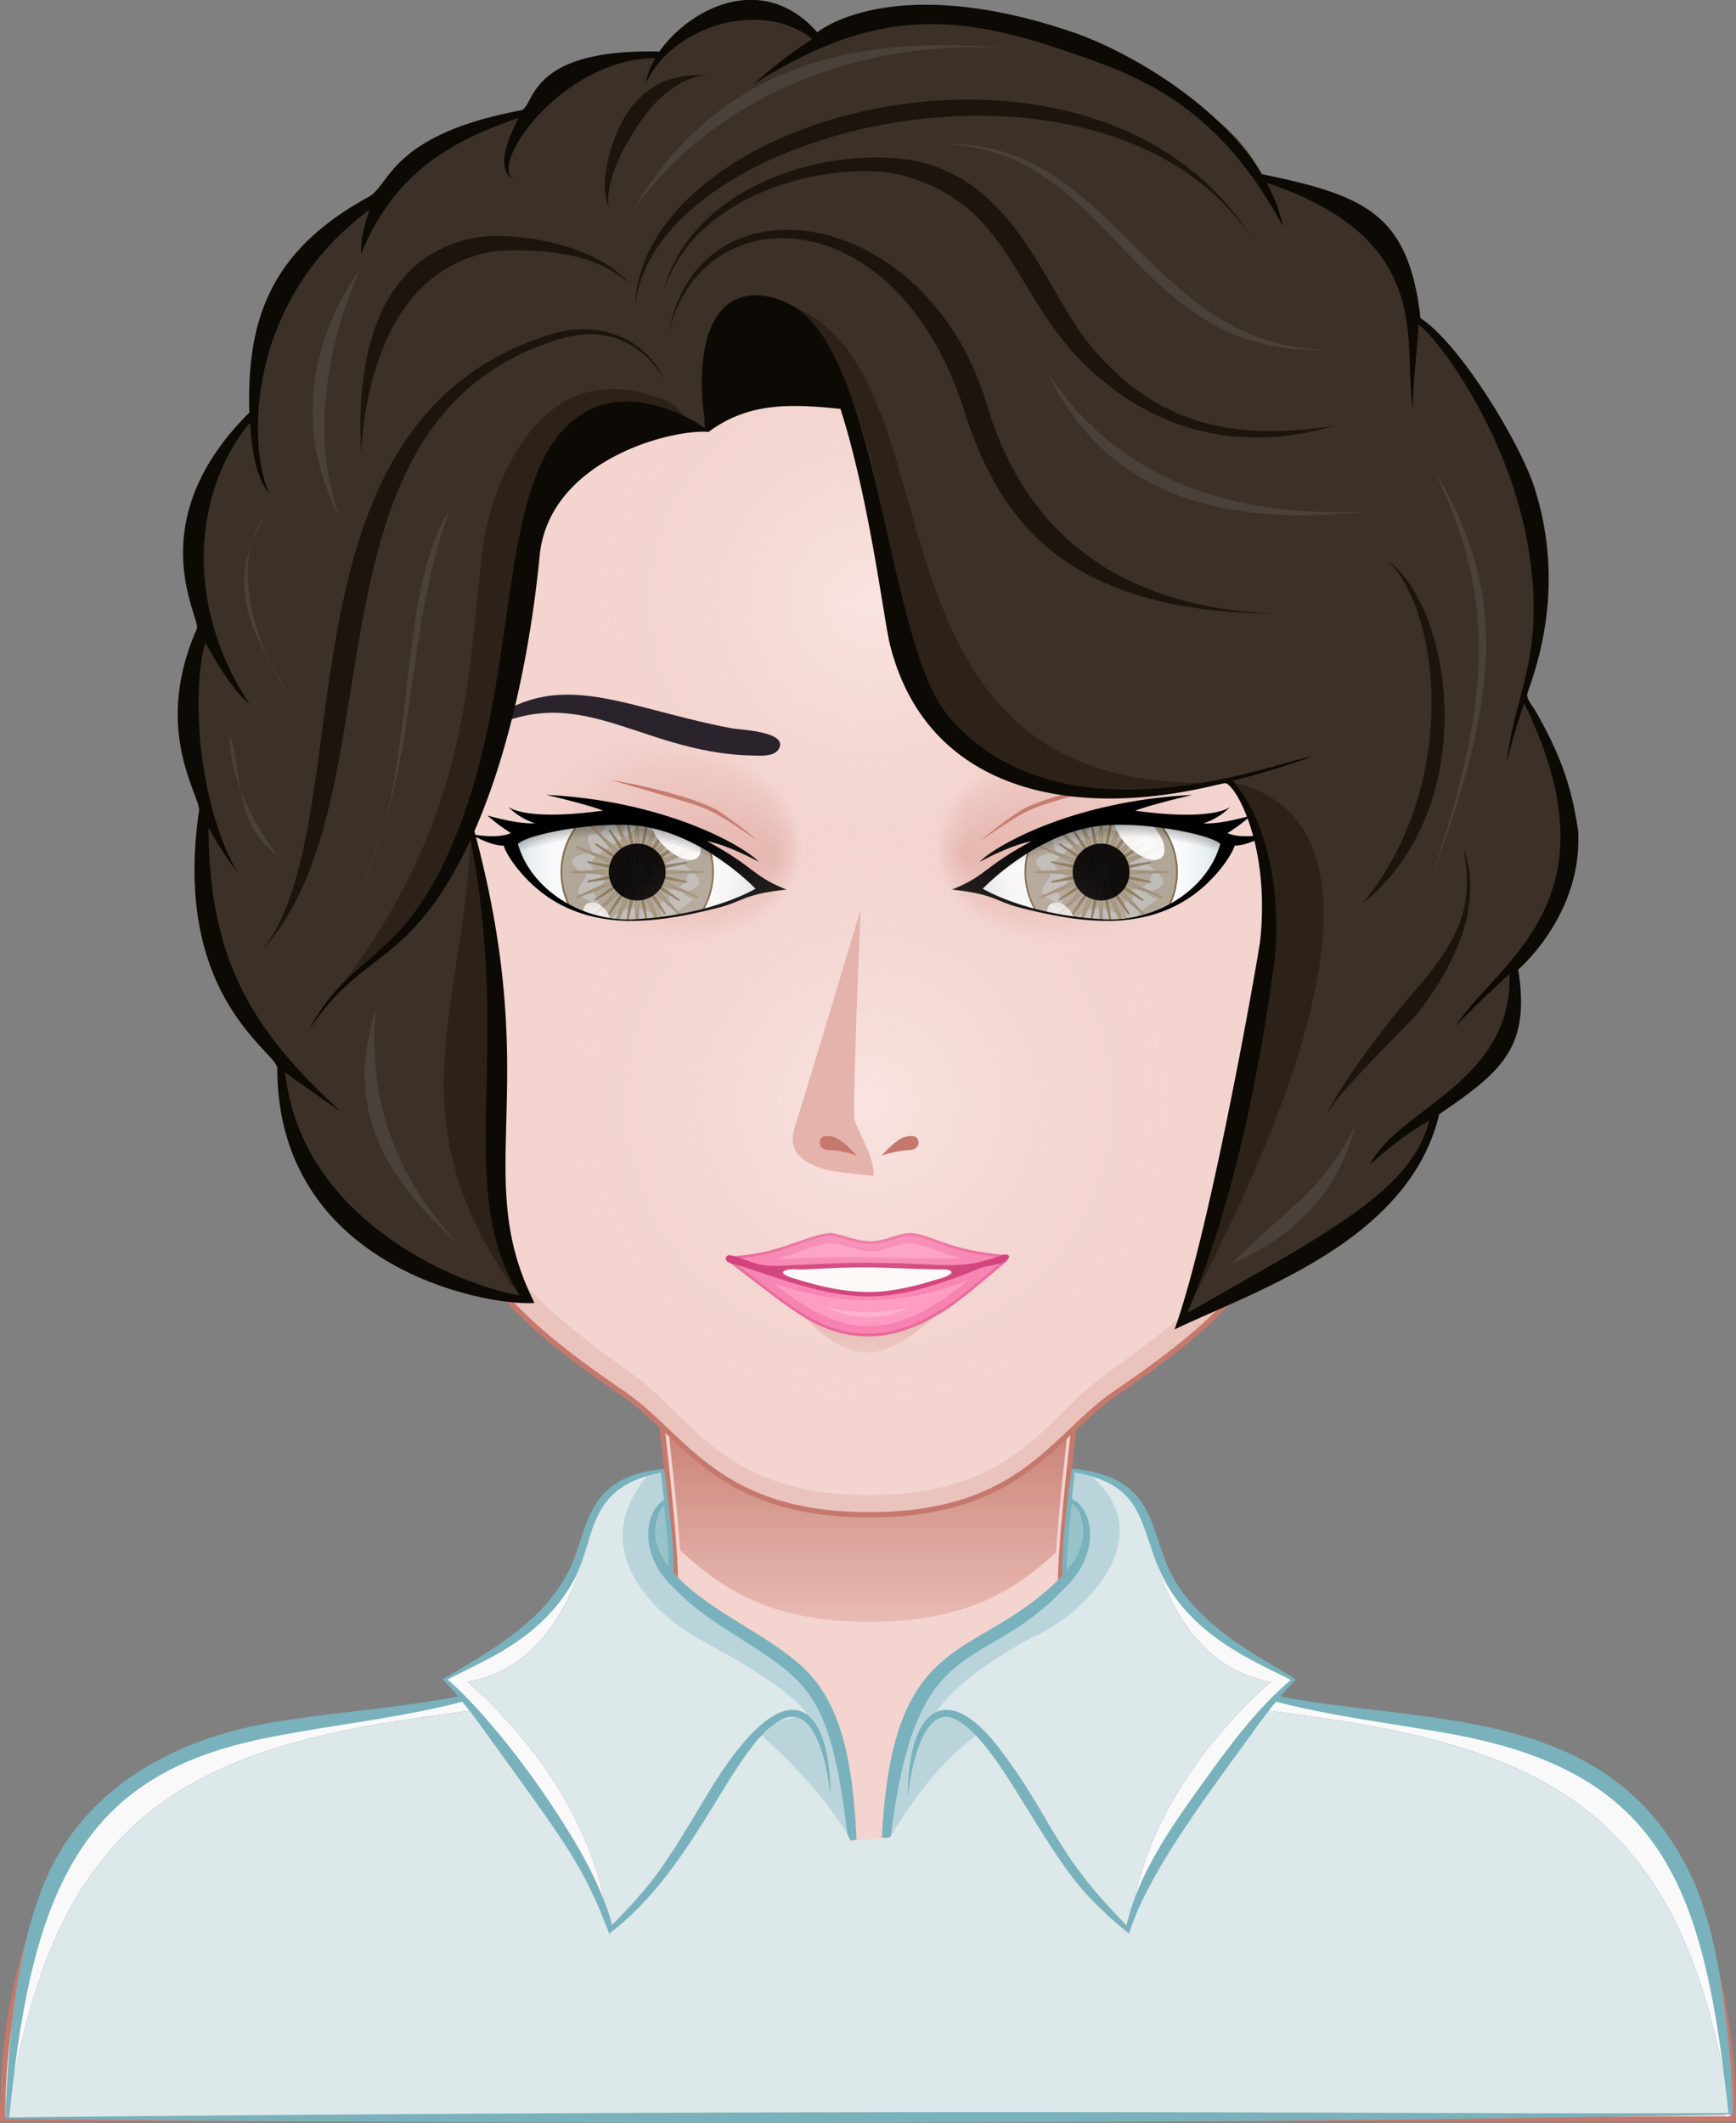 <svg id="Layer_1" data-name="Layer 1" xmlns="http://www.w3.org/2000/svg" xmlns:xlink="http://www.w3.org/1999/xlink" viewBox="0 0 496.2 606.74"><rect x="0" y="0" width="496.2" height="606.74" fill="#808080" stroke="none"/><defs><style>.cls-1{fill:#3b3128;}.cls-2{fill:#f3d4cf;}.cls-3{fill:#fff4f3;}.cls-4{fill:#e4b3ab;}.cls-5{fill:none;stroke:#c5796d;stroke-width:1.5px;}.cls-6{fill:url(#linear-gradient);}.cls-7{fill:#dde8ea;}.cls-8{fill:#545b8e;}.cls-9{fill:#f9f9f9;}.cls-10{fill:#b9d5db;}.cls-11{fill:#97c3cb;}.cls-12{fill:#79b2bc;}.cls-13{fill:#ebc3bd;}.cls-14{fill:url(#linear-gradient-2);}.cls-15,.cls-26,.cls-27{fill:#fff;}.cls-16{fill:#f771a9;stroke:#e85391;stroke-width:0.75px;}.cls-17{fill:#c92066;}.cls-18{fill:#ff8ebd;}.cls-19{fill:#ffa8cc;}.cls-20{fill:url(#radial-gradient);}.cls-21,.cls-23,.cls-24{fill:#b1a799;stroke-width:0.5px;}.cls-21{stroke:#836b4a;}.cls-22{fill:#c0bdb9;}.cls-23{stroke:#a2927c;}.cls-24{stroke:#927e61;}.cls-25,.cls-27{opacity:0.9;}.cls-25,.cls-26,.cls-27{isolation:isolate;}.cls-26{opacity:0.7;}.cls-28{fill:url(#radial-gradient-2);}.cls-29{fill:url(#radial-gradient-3);}.cls-30{fill:#c5796d;}.cls-31{fill:url(#radial-gradient-4);}.cls-32{fill:url(#radial-gradient-5);}.cls-33{fill:url(#radial-gradient-6);}.cls-34{fill:url(#radial-gradient-7);}.cls-35{fill:url(#radial-gradient-8);}.cls-36{fill:#2a232b;}.cls-37{fill:#2c2219;}.cls-38{fill:#1c150e;}.cls-39{fill:#4a423a;}.cls-40{fill:#0d0905;}.cls-41{fill:#26120b;}</style><linearGradient id="linear-gradient" x1="67.18" y1="639.86" x2="67.18" y2="674.78" gradientTransform="matrix(2.55, 0, 0, -2.55, 136.19, 2110.93)" gradientUnits="userSpaceOnUse"><stop offset="0" stop-color="#e4b3ab" stop-opacity="0.8"/><stop offset="0.7" stop-color="#c5796d"/></linearGradient><linearGradient id="linear-gradient-2" x1="67.38" y1="670.13" x2="67.38" y2="674.13" gradientTransform="matrix(2.55, 0, 0, -2.55, 136.19, 2110.93)" gradientUnits="userSpaceOnUse"><stop offset="0.1" stop-color="#ebc3bd"/><stop offset="1" stop-color="#e4b3ab"/></linearGradient><radialGradient id="radial-gradient" cx="46.13" cy="722.36" r="15.18" gradientTransform="matrix(-2.33, 0.12, -0.13, -2.55, 443.9, 2097.94)" gradientUnits="userSpaceOnUse"><stop offset="0" stop-color="#fff"/><stop offset="0.54" stop-color="#fdfefe"/><stop offset="0.74" stop-color="#f6f8f9"/><stop offset="0.88" stop-color="#eaeff2"/><stop offset="0.99" stop-color="#d9e3e8"/><stop offset="1" stop-color="#d8e2e7"/></radialGradient><radialGradient id="radial-gradient-2" cx="107.95" cy="1019.99" fx="121.602" r="16.92" gradientTransform="matrix(2.52, 0.36, -0.28, 1.94, 259.91, -1762.26)" gradientUnits="userSpaceOnUse"><stop offset="0" stop-color="#e4b3ab"/><stop offset="0.7" stop-color="#e4b3ab" stop-opacity="0.3"/><stop offset="1" stop-color="#f3d4cf" stop-opacity="0"/></radialGradient><radialGradient id="radial-gradient-3" cx="36.7" cy="707.27" r="29.51" gradientTransform="matrix(2.64, 0, 0, -2.64, 136.29, 2196.34)" gradientUnits="userSpaceOnUse"><stop offset="0.95" stop-opacity="0"/><stop offset="1" stop-opacity="0.3"/></radialGradient><radialGradient id="radial-gradient-4" cx="103.5" cy="725.11" r="15.18" gradientTransform="matrix(2.33, 0.12, 0.13, -2.55, 37.57, 2097.94)" xlink:href="#radial-gradient"/><radialGradient id="radial-gradient-5" cx="55.85" cy="1029.65" fx="69.507" r="16.92" gradientTransform="matrix(-2.52, 0.36, 0.28, 1.94, 221.56, -1762.26)" xlink:href="#radial-gradient-2"/><radialGradient id="radial-gradient-6" cx="-14.21" cy="707.27" r="29.51" gradientTransform="translate(345.18 2196.34) rotate(180) scale(2.64)" xlink:href="#radial-gradient-3"/><radialGradient id="radial-gradient-7" cx="67.31" cy="698.06" r="40.03" gradientTransform="matrix(2.55, 0, 0, -2.55, 136.19, 2110.93)" gradientUnits="userSpaceOnUse"><stop offset="0" stop-color="#fff4f3" stop-opacity="0.5"/><stop offset="0.9" stop-color="#f3d4cf" stop-opacity="0"/></radialGradient><radialGradient id="radial-gradient-8" cx="67.31" cy="754.13" r="36" xlink:href="#radial-gradient-7"/></defs><title>avatar 5</title><g id="svga-group-subwrapper"><g id="svga-group-hair-back"><path id="SvgjsPath4560" class="cls-1" d="M309.11,298.82h-2.55v-2.55h2.55v2.55Z" transform="translate(-59.4 -15.77)"/></g><g id="svga-group-humanbody-single"><path id="SvgjsPath2761" class="cls-2" d="M539.52,552.21c-15.32-25.9-34.36-30.53-50.05-35.54-16.12-5.14-49.33-8.1-67.44-11.73-17.49-3.5-59-14.76-59.51-34.39C362,450,373.45,368.31,373.45,368.31H241.54S253,450,252.49,470.54c-0.47,19.63-42,30.89-59.52,34.39-18.12,3.63-51.32,6.59-67.44,11.73-15.7,5-34.74,9.63-50.06,35.54-9.29,15.71-15.32,41.14-15.32,69.19h494.7C554.85,593.34,548.83,567.91,539.52,552.21Z" transform="translate(-59.4 -15.77)"/><path id="SvgjsPath2762" class="cls-3" d="M362.51,470.55c6.36,27.87,46.32,34.93,67,39.08,55.87,11.17,86.12,13.09,107.86,49.82,7.4,12.54,13.92,40.45,15.2,61.59,4.68,0.74,1.35-44.45-13.1-68.83-24.84-42-74.18-38.59-117.5-47.26-17.49-3.5-59-14.76-59.51-34.39h0Zm-109.35,0c-0.47,19.63-42,30.89-59.51,34.39-43.32,8.67-92.65,5.26-117.5,47.26C61.69,576.59,58.37,621.78,63,621c1.28-21.14,7.8-49.05,15.2-61.59,21.74-36.73,52-38.66,107.86-49.82,20.73-4.15,60.68-11.21,67-39.08h0Z" transform="translate(-59.4 -15.77)"/><path id="SvgjsPath2763" class="cls-4" d="M183.41,525.81s73,0.76,85.36,4.81c5.9,1.93,21.35,14.36,21.35,14.36s-16.72-8.08-22.08-9.58C255.58,531.92,183.41,525.81,183.41,525.81Zm123.9,26.74c5.24-.1,20.11-9.69,20.11-9.69s-14.21,5.25-18.72,5.51c-3.8.22-16.23-3.16-16.23-3.16S303,552.63,307.31,552.54Zm43.89-18.47c17.21-4.64,76-8.24,76-8.24s-60.67-1.32-77.8,4.4c-5.74,1.92-19.28,13.16-19.28,13.16S345.54,535.6,351.2,534.08Z" transform="translate(-59.4 -15.77)"/><path id="SvgjsPath2764" class="cls-5" d="M539.52,552.21c-24.84-42-74.26-38.61-117.5-47.26-17.49-3.5-59-14.76-59.51-34.39C362,450,373.45,368.32,373.45,368.32H241.54S253,450,252.49,470.55c-0.47,19.63-42,30.89-59.52,34.39-18.12,3.63-51.32,6.59-67.44,11.73-15.7,5-34.74,9.63-50.06,35.54-9.29,15.71-15.32,41.14-15.32,69.19h494.7C554.85,593.34,548.83,567.91,539.52,552.21Z" transform="translate(-59.4 -15.77)"/></g><g id="svga-group-chinshadow-single"><path id="SvgjsPath4765" class="cls-6" d="M307.84,479.29c28.58,0,42.3-9.72,53.39-19.83,1.48-22.69,6.81-63.54,9.3-82-37.7-4.47-88.51-4.44-126,.08,2.48,18.32,7.71,58.48,9.25,81.25C265,469.14,278.64,479.29,307.84,479.29Z" transform="translate(-59.4 -15.77)"/></g><g id="svga-group-clothes-single"><path id="SvgjsPath4247" class="cls-7" d="M537.81,551.65C513.17,506,469.46,514,424,501.78c-3.44,4.17-34.9,44.54-42,66.13a103.42,103.42,0,0,1-12.25-11.42c-16.9-19-42-80.58-50.36-32.51,1.83-21.58,11.77-26.33,25.56-8.25,14.83,19.46,15.38,29.52,36.55,50.68,3.74-14.87,10.9-25.59,20.31-38.76,9.11-12.76,16.41-22.81,26.94-31.85-5.77-3.13-11.85-5.65-17.34-9.17-34.46-22.34-13.86-45-45.1-50.4-0.24,2.7-.55,5.72-0.81,8,6.68,3.29,8,16.12-2.31,25.51-16.35,17.19-37.91,18-44.76,44.44h0C316.26,522,314.51,534,313.69,541l-11.58,1c-4.71-41.37-10.87-45.42-31-58.2-13.34-8.47-31.85-21.25-24.73-35.71a7.93,7.93,0,0,1,3-3.47c-0.35-3.3-.56-5.22-0.83-8.29-31.15,5.9-10.29,29.59-45,50.68-5.25,3.18-10.39,5.35-16.68,8.71,12.44,10.84,41.59,47.19,47.33,70.68,21.36-21.61,21.53-31.06,36.45-50.61,12.85-16.82,23.35-15.1,25.55,7.67-1.21-6.84-4.09-17.31-10.31-17.31-5.13,0-10.48,7.25-13.12,10.75-14.81,19.55-17.19,33.54-39.15,51a97.16,97.16,0,0,0-5.43-12.86c-8.7-16.84-33.89-50-36.57-53.26-10.41,2.81-24.65,5.06-34.19,6.58-62.33,9.94-86.49,22.47-95.67,112.74,228.58-2.22,321.72-1.25,492-1.25C551.6,599.78,547.41,569.48,537.81,551.65Z" transform="translate(-59.4 -15.77)"/><path id="SvgjsPath4250" class="cls-8" d="M419.91,504.42c-6.28,6.82-11.75,14.37-18.09,23.24-8.14,11.39-14.58,21-18.6,32.95,4.62-24.74,20.19-47.12,39.36-64.16-20.16-3.67-29.78-21.83-34.55-40.27,3,8.93,6.84,19.73,23.39,30.45,5.49,3.52,11.58,6,17.34,9.17C428.38,496.13,419.91,504.42,419.91,504.42Zm107.22,43c14.49,18.11,21.25,41.36,25.78,65.19-2.34-19.61-6.59-45.19-15.1-61C513.17,506,469.46,514,424,501.78c-0.4.49-1.2,1.49-2.29,2.88C459.1,509.61,502.57,515.52,527.13,547.45ZM186.9,495.8c5.77-3.13,11.85-5.65,17.34-9.17,16.55-10.73,20.4-21.52,23.39-30.45-4.77,18.44-14.39,36.61-34.55,40.27,19.17,17,34.73,39.42,39.36,64.16-4-12-10.46-21.56-18.6-32.95-6.33-8.87-11.81-16.42-18.09-23.24C195.75,504.42,187.29,496.13,186.9,495.8Zm7,8.86c-1.09-1.39-1.88-2.39-2.29-2.88C146.2,514,102.49,506,77.85,551.65c-8.51,15.8-12.76,41.38-15.1,61,4.53-23.83,11.29-47.08,25.78-65.19C113.09,515.52,156.57,509.61,193.91,504.67Z" transform="translate(-59.4 -15.77)"/><path id="SvgjsPath4251" class="cls-9" d="M419.91,504.42c-6.28,6.82-11.75,14.37-18.09,23.24-8.14,11.39-14.58,21-18.6,32.95,4.62-24.74,20.19-47.12,39.36-64.16-20.16-3.67-29.78-21.83-34.55-40.27,3,8.93,6.84,19.73,23.39,30.45,5.49,3.52,11.58,6,17.34,9.17C428.38,496.13,419.91,504.42,419.91,504.42Zm107.22,43c14.49,18.11,21.25,41.36,25.78,65.19-2.34-19.61-6.59-45.19-15.1-61C513.17,506,469.46,514,424,501.78c-0.4.49-1.2,1.49-2.29,2.88C459.1,509.61,502.57,515.52,527.13,547.45ZM186.9,495.8c5.77-3.13,11.85-5.65,17.34-9.17,16.55-10.73,20.4-21.52,23.39-30.45-4.77,18.44-14.39,36.61-34.55,40.27,19.17,17,34.73,39.42,39.36,64.16-4-12-10.46-21.56-18.6-32.95-6.33-8.87-11.81-16.42-18.09-23.24C195.75,504.42,187.29,496.13,186.9,495.8Zm7,8.86c-1.09-1.39-1.88-2.39-2.29-2.88C146.2,514,102.49,506,77.85,551.65c-8.51,15.8-12.76,41.38-15.1,61,4.53-23.83,11.29-47.08,25.78-65.19C113.09,515.52,156.57,509.61,193.91,504.67Z" transform="translate(-59.4 -15.77)"/><path id="SvgjsPath4252" class="cls-10" d="M354.5,483.7c-11.44,6.35-21.12,12.59-27.55,21.37,2.5,0.72,9.07,2.46,12.16,6.06-10.21,8-16.4,15.33-25.28,29.61,1-8,1.42-14.19,3.07-20,0.48-2.33,1-4.55,1.54-6.51h0c6.85-26.4,28.41-27.25,44.76-44.44,10.28-9.39,9-22.22,2.31-25.51,0.26-2.27.57-5.3,0.81-8a46.34,46.34,0,0,1,4.66,1.05C392.05,455.05,368.88,477.54,354.5,483.7Zm-96.14,0c11.44,6.35,25.42,13.88,31.83,21.9-2.5.72-10.56,1.93-13.65,5.53,11.61,10.82,18.62,18.33,26.18,30.55a148.36,148.36,0,0,0-4-21c-0.48-2.33-1-4.55-1.54-6.51h0c-6.85-26.4-28.41-27.25-44.76-44.44-10.28-9.39-9-22.22-2.31-25.51-0.26-2.27-.57-5.3-0.81-8a46.34,46.34,0,0,0-4.66,1.05C227,458,245.45,476.19,258.36,483.7Z" transform="translate(-59.4 -15.77)"/><path id="SvgjsPath4253" class="cls-11" d="M368.67,450c1.45,5.92-.87,10.74-4.46,14.84,0-4.39.41-8.8,0.81-13.13,0.2-2.14.44-4.31,0.64-6.45A7.7,7.7,0,0,1,368.67,450ZM250,452.63c0.28,3.75.61,7.49,0.69,11.25-3.11-3.9-5-8.34-3.67-13.82a7.94,7.94,0,0,1,2.27-4.21C249.51,448.11,249.74,450.36,250,452.63Z" transform="translate(-59.4 -15.77)"/><path id="SvgjsPath4254" class="cls-12" d="M543.86,554.3c-22.54-51.62-75.75-45.39-118.47-53.68a65.41,65.41,0,0,1,4.43-4.84c-6.72-4.74-28.37-14.27-36.31-31.57-5.68-12.33-4.29-26.44-27.67-28.71-1.28,7.18-3.12,23-2.78,30.6-24.49,25.26-48.61,14-51.58,74.87l2,0a1.86,1.86,0,0,0,.58-0.55c7.25-59.55,25.6-45.48,49.33-70.45,10.63-9.76,8.79-22.69,2.4-25.83,0.28-2.52.54-5,.77-7.55,20.11,3.54,18.37,14.89,24.66,28.74,8.36,18.42,28.93,26.17,37.1,30.57-11.06,9.51-19.06,21-27.89,33.33-13.91,19.29-17.12,29.12-19.05,36.75-21.1-21.24-21.12-30.55-36.21-50.34-16.09-21.11-26.44-10-26.24,13.69,0.46-5.91,4-27.62,14.05-21.93,11.62,6.49,23,34,36.59,49.32a104.54,104.54,0,0,0,12.57,11.68c5.28-17.67,24.52-42.45,36.39-59,1.81-2.5,3.67-4.95,5.61-7.29,16.55,4.31,33.81,6.27,50.57,9.33,60.65,11.12,71.81,44.6,78.74,108.22-96.74.49-201.8-1.54-491.41,1.25,4.2-41.54,11.3-75.51,37-93.87,11-7.91,23.79-12,36.95-14.66,18.33-3.65,37.38-5.53,55.56-10.25,2.12,2.58,4.13,5.23,6.09,8,22.45,31.22,28.3,38.07,35.88,58.27C259,549.18,269.26,513.22,283.33,507c9.79-4.31,13,16.37,13.41,22.26,0.19-25.09-11.52-40-35.22-.56-11.67,19.43-14.77,24.7-27.18,37.2-5-20.27-31.52-56.75-47-70.12,9.62-5.17,27-11.32,36.31-28.81,6.14-12,3.41-26.25,24.71-30.32,0.23,2.62.51,5.23,0.79,7.85-5.83,3.67-6.84,16,2.47,24.66,8.39,9.2,19.76,14.46,29.76,21.8,11.78,8.72,16.44,17.64,20.2,48.83a6.94,6.94,0,0,0,1,2l1.64-.21c-1-21.63-4.08-40-16.75-50.55-10.94-9.35-26.28-15.31-35.55-25.76,0.28-7.83-1.8-23.7-2.8-29.68-21.19,2.07-21.36,14.94-25.86,26.21-6.8,17.05-24.48,26.15-37.36,33.94,0.85,0.85,2.88,3,4.44,4.87-17.82,3.49-36.29,4.49-54.16,7.62-26.67,4.67-51.84,18.16-63.32,43.83-8.72,19.49-11.24,47.44-11.88,68.82a3.07,3.07,0,0,0,0,.48c0.36,0,.74,0,1.1,0,306.82,3.13,490.18-1.3,492.74-1.3C554.72,617.56,553.6,576.59,543.86,554.3ZM364.21,464.84c0-6.61,1-14.26,1.45-19.58C369.42,447.83,371.64,456.36,364.21,464.84Zm-113.55-1c-6.24-7.82-4.23-15.41-1.4-18C249.85,451.13,250.55,458.53,250.66,463.87Z" transform="translate(-59.4 -15.77)"/></g><g id="svga-group-head"><g id="svga-group-faceshape-wrap"><g id="svga-group-faceshape-single"><path id="SvgjsPath4762" class="cls-2" d="M307.84,44.76c-85.73.13-155.35,69.42-155.21,154.78a154.22,154.22,0,0,0,5.11,39.22h0c0,0.14,29.43,96.82,35.75,128.58,3.52,17.71,25,33.67,44,46.7,17.77,12.16,26.85,34.65,70.33,34.65S360.4,426.19,378.17,414c19-13,40.5-29,44-46.7,6.32-31.76,35.72-128.44,35.75-128.58h0a154.22,154.22,0,0,0,5.11-39.22C463.19,114.18,393.56,44.89,307.84,44.76Z" transform="translate(-59.4 -15.77)"/><path id="SvgjsPath4763" class="cls-13" d="M427.1,100.53a157,157,0,0,1,30.34,93.4,159.84,159.84,0,0,1-4.92,39.22h0c0,0.14-28.37,96.82-34.46,128.58-3.4,17.71-24.15,33.67-42.5,46.7-17.13,12.16-25.81,34.65-67.72,34.65s-50.6-22.49-67.72-34.65c-18.35-13-39.1-29-42.5-46.7-6.1-31.76-34.44-128.44-34.46-128.58h0a159.72,159.72,0,0,1-4.92-39.22,156.94,156.94,0,0,1,30.32-93.37,154,154,0,0,0-30.82,138.21h0c0,0.14,29.44,96.82,35.76,128.58,3.52,17.71,25,33.67,44,46.7,17.77,12.16,26.85,34.65,70.33,34.65S360.4,426.19,378.17,414c19-13,40.5-29,44-46.7,6.32-31.76,35.72-128.44,35.75-128.58h0A154,154,0,0,0,427.1,100.53Z" transform="translate(-59.4 -15.77)"/><path id="SvgjsPath4764" class="cls-5" d="M307.84,44.76c-85.73.13-155.35,69.42-155.21,154.78a154.22,154.22,0,0,0,5.11,39.22h0c0,0.14,29.43,96.82,35.75,128.58,3.52,17.71,25,33.67,44,46.7,17.77,12.16,26.85,34.65,70.33,34.65S360.4,426.19,378.17,414c19-13,40.5-29,44-46.7,6.32-31.76,35.72-128.44,35.75-128.58h0a154.22,154.22,0,0,0,5.11-39.22C463.19,114.18,393.56,44.89,307.84,44.76Z" transform="translate(-59.4 -15.77)"/></g></g><g id="svga-group-mouth-single"><path id="SvgjsPath4458" class="cls-14" d="M307.49,402.32c-10.61,0-18.51-11-18.51-11,18.52,8.47,38,0,38,0S316.8,402.32,307.49,402.32Z" transform="translate(-59.4 -15.77)"/><path id="SvgjsPath4462" class="cls-15" d="M338.76,379c0,1.59-19.82,8.81-31.26,9.12C296.84,388.4,276,381.28,276,379s16.42-4,32.46-4S338.76,376.73,338.76,379Z" transform="translate(-59.4 -15.77)"/><path id="SvgjsPath4463" class="cls-16" d="M296.21,368.57c2.52-.33,7,2.32,12.3,2.32,3.93,0,8.74-2.72,11.76-2.32,6.45,0.87,9.84,4.8,26.75,6.3,0,0-8.21,2.76-10.39,2.93-6.94.55-18.4-.43-28.78-0.46-11.62-.05-22.8,1.1-29.83.77-2.53-.13-10-2.9-10-2.9C282.08,374.55,288.83,369.55,296.21,368.57ZM268,376.13s11.51,9,15.95,12.14c5.12,3.6,12.82,9.24,24.16,9.07,9.09-.15,16.93-4.63,21.62-7.61,5-3.21,17.33-13.93,17.33-13.93-7.06,1.61-7.06,1.61-10.39,2.93-7,2.76-19.07,6.94-28.49,6.94-11.64,0-22.79-4.18-30.12-6.64C272.93,377.33,268,376.13,268,376.13Z" transform="translate(-59.4 -15.77)"/><path id="SvgjsPath4464" class="cls-17" d="M347.59,375.51c-1.17,1.69-5.46,1.82-7.36,2.49-2.8,1-5.51,2.18-8.31,3.17-6.87,2.43-14.05,4.57-21.36,5-13.61.9-27-4.61-39.77-8.7-1.08-.35-2.53-0.45-3.47-1.14a1,1,0,0,1,.86-1.79c2.68,0.51,5.33,1.86,8,2.53,3.12,0.79,6.59.41,9.77,0.29,4.06-.15,8.12-0.37,12.18-0.53,7.46-.28,14.9-0.14,22.36.15,6.68,0.26,13.68,1,20.18-.85,1.75-.51,3.52-1,5.22-1.67,0.63-.24,2.57-0.29,1.69,1h0Zm-18.37,3.06c-8.71,0-17.4-.73-26.11-0.55-4.78.1-9.55,0.35-14.32,0.56-1.44.06-4.14-.36-5.38,0.52s3,2.06,3.38,2.17c8.43,2.65,17.41,4.54,26.28,3.43a77.59,77.59,0,0,0,12.81-2.88c1.63-.5,3.67-0.87,5.07-1.89s-1-1.35-1.71-1.35h0Z" transform="translate(-59.4 -15.77)"/><path id="SvgjsPath4465" class="cls-18" d="M307.58,394.79c-10.62,0-19-6.13-27.12-12.24,19.67,6.66,36.27,6.56,55.64-.88C327.91,388.35,318.58,394.69,307.58,394.79Zm-16.06-19.53c14.2-.67,28.31.58,42.48,0.12-4.71-1.16-9.24-3.64-14.06-4.29-3.7-.36-7.61,2.34-11.43,2.34-4.16,0-7.94-2.34-12-2.34-5.16.69-10,3.13-15,4.52q5-.08,10-0.35h0Z" transform="translate(-59.4 -15.77)"/><path id="SvgjsPath4466" class="cls-19" d="M295.42,389.43a64.83,64.83,0,0,0,12.72,1.34,56.35,56.35,0,0,0,11.72-1.44A29.52,29.52,0,0,1,308,392.24,30,30,0,0,1,295.42,389.43Z" transform="translate(-59.4 -15.77)"/></g><g id="svga-group-eyes-left"><g id="svga-group-eyesback-left"><path id="SvgjsPath5493" class="cls-20" d="M207.44,256.64c3.13-3,23.18-6.82,34.76-5.29,18.32,2.41,33.15,18.58,33.15,18.58S263,277.78,240.65,279C225.91,279.8,211.09,270.29,207.44,256.64Z" transform="translate(-59.4 -15.77)"/></g><g id="svga-group-eyesiriswrapper-left"><g id="svga-group-eyesiriscontrol-left"><g id="svga-group-eyesiris-left"><path id="SvgjsPath5551" class="cls-21" d="M263.21,265a21.67,21.67,0,1,1-21.67-21.68A21.67,21.67,0,0,1,263.21,265Z" transform="translate(-59.4 -15.77)"/><path id="SvgjsPath5552" class="cls-22" d="M228.93,275.17c3.16-.26.36-1.11,0.36-1.11-1.56-.84-4.51-2.14-4.51-3.33,0-3.73,5.11-4.69-.12-6.16-5.43-5,4.22-4.88,4.14-5-3.52-8.58,1.08-3.87,3-6.41,7.18-9.39,2,1,5.9,0,1.41-.35-2.82-5.53.12-4.8a3.24,3.24,0,0,1,2.39,2.09c1.42-.28,3.64-2.46,3.64-2.46,2.71,0.82,4.61,4.66,3.77,3.94a33.16,33.16,0,0,0,4.65-1.23s0.25-.86.5-0.12c3.32,9.61,11.86,8.92,2,11.7,0,0-.63,0,1.38,1.6,9.79,7.82-7.59,5.4,1.63,9,0.37-.37-5.53,3.49-5.53,4.56,0,1.81-3.77,6.57-7,4.69-1.82-1-2.1,2.17-3.17.69-2.1-2.9-6.29-.12-4.74-2.79,2.29-1.88-2.36.74-3.26,0.74-3,0,3.91-10.05,14.07-2.58,3,2.18-3.12-5.18,2.26-5.18,0.54,0.18.38-1.88,0.38-2.46-2.8-.55,5,0,5-4.56,0.49,0.1,1.84-1.26-5.91,0a23.55,23.55,0,0,1-.12-3.2c0.4-1.58,4.39-1.08,3.26-2.71l-2.89-5.79c-9.29-1.49-4-2.43-9.79-1.23-0.28,1.36-12.45,7.17-12.06,9.86,0.36,2.54,7.64,3.39.75,7.88C239.38,290.51,221.43,270.29,228.93,275.17Z" transform="translate(-59.4 -15.77)"/><path id="SvgjsPath5553" class="cls-23" d="M241.53,246.07l0.62,15.87,6.64-14.42-5.5,14.89,11.66-10.78-10.78,11.65,14.9-5.5-14.42,6.64L260.5,265l-15.87.62,14.42,6.64-14.9-5.5,10.78,11.65-11.66-10.78,5.5,14.89-6.64-14.42L241.53,284l-0.62-15.87-6.64,14.42,5.5-14.89-11.65,10.78,10.78-11.65-14.9,5.5,14.42-6.64L222.56,265l15.86-.62L224,257.78l14.9,5.5-10.78-11.65,11.65,10.78-5.5-14.89,6.64,14.42Z" transform="translate(-59.4 -15.77)"/><path id="SvgjsPath5554" class="cls-24" d="M244.41,250.83l-1.95,12,7.16-9.79-6.38,10.32L253.61,257l-9.84,7.1,12-1.86L243.95,265l11.8,2.87-12-1.94,9.8,7.16-10.33-6.37,6.31,10.36-7.1-9.84,1.86,12-2.78-11.81-2.87,11.79,1.95-12-7.17,9.79,6.39-10.32L229.45,273l9.84-7.1-12,1.86L239.12,265l-11.79-2.87,12,1.94-9.8-7.16,10.33,6.37-6.31-10.36,7.09,9.84-1.86-12,2.79,11.81Z" transform="translate(-59.4 -15.77)"/><path id="SvgjsPath5555" class="cls-25" d="M249.66,265a8.13,8.13,0,1,1-8.13-8.13A8.13,8.13,0,0,1,249.66,265Z" transform="translate(-59.4 -15.77)"/><path id="SvgjsPath5556" class="cls-26" d="M233,280.61c-1.2,1.2-3.56.78-5.28-.94s-2.14-4.08-.94-5.28,3.56-.78,5.28.94S234.2,279.41,233,280.61Z" transform="translate(-59.4 -15.77)"/><path id="SvgjsPath5557" class="cls-27" d="M258.89,260.77c-1.79,1.79-6.13.36-9.69-3.2s-5-7.9-3.2-9.69,6.13-.36,9.69,3.2S260.68,259,258.89,260.77Z" transform="translate(-59.4 -15.77)"/></g></g></g><g id="svga-group-eyesfront-left"><path id="SvgjsPath5518" class="cls-2" d="M193.93,266.95c0,35.21,20.55,63.75,45.9,63.75s45.9-28.54,45.9-63.75-20.55-63.75-45.9-63.75S193.93,231.73,193.93,266.95Zm13.51-10.31c3.13-3,23.18-6.82,34.76-5.29,18.32,2.41,33.15,18.58,33.15,18.58S263,277.78,240.65,279C225.91,279.8,211.09,270.29,207.44,256.64Z" transform="translate(-59.4 -15.77)"/><path id="SvgjsPath5519" class="cls-28" d="M242,288.86c24,5.67,47.05-4.11,51.49-21.84s-11.42-36.71-35.42-42.39-47.06,4.1-51.5,21.84S218,283.18,242,288.86Zm-34.55-32.22c3.13-3,23.18-6.82,34.76-5.29,18.32,2.41,33.15,18.58,33.15,18.58S263,277.78,240.65,279C225.91,279.8,211.09,270.29,207.44,256.64Z" transform="translate(-59.4 -15.77)"/><path id="SvgjsPath5524" class="cls-29" d="M207.44,256.64c3.13-3,23.18-6.82,34.76-5.29,18.32,2.41,33.15,18.58,33.15,18.58S263,277.78,240.65,279C225.91,279.8,211.09,270.29,207.44,256.64Z" transform="translate(-59.4 -15.77)"/><path id="SvgjsPath5528" class="cls-30" d="M275.79,255.87C259.21,245,265.45,248,234.4,238.78c8.53,1.27,24.41,5.27,29.85,8.47A99.17,99.17,0,0,1,275.79,255.87Z" transform="translate(-59.4 -15.77)"/><path id="SvgjsPath5529" d="M193.95,254.14s5.31,3.33,9.47,3.33c0.33,2,5.71,10.86,15,16.18,14,8,30.34,5.56,45.94,1.64,7.64-1.9,7.17-3.88,19.82-5.28-9.94-4-8.89-6.37-22.67-13.83,6.29,1.2,14.75,5.9,14.75,5.9-3.15-3.7-25.29-17.33-60.76-19.15,0,0,11.85,2.77,16.32,4.51-20.53,2.8-26.12-.29-27.21-1.11a19.5,19.5,0,0,0,7.66,4.72c-4.79.36-13.55-2.21-13.55-2.21a49.7,49.7,0,0,0,6.7,5C201.56,255.71,193.95,254.14,193.95,254.14Zm13.49,2.79c3.13-2.9,23.18-6.58,34.76-5.1,18.32,2.33,33.15,17.92,33.15,17.92s-12.33,7.58-34.71,8.76C225.91,279.28,211.09,270.1,207.44,256.94Z" transform="translate(-59.4 -15.77)"/></g></g><g id="svga-group-eyes-right"><g id="svga-group-eyesback-right"><path id="SvgjsPath5501" class="cls-31" d="M408.22,256.64c-3.13-3-23.18-6.82-34.76-5.29-18.32,2.41-33.15,18.58-33.15,18.58S352.64,277.78,375,279C389.76,279.8,404.58,270.29,408.22,256.64Z" transform="translate(-59.4 -15.77)"/></g><g id="svga-group-eyesiriswrapper-right"><g id="svga-group-eyesiriscontrol-right"><g id="svga-group-eyesiris-right"><path id="SvgjsPath5558" class="cls-21" d="M395.81,265a21.67,21.67,0,1,1-21.67-21.68A21.68,21.68,0,0,1,395.81,265Z" transform="translate(-59.4 -15.77)"/><path id="SvgjsPath5559" class="cls-22" d="M361.53,275.17c3.16-.26.36-1.11,0.36-1.11-1.56-.84-4.51-2.14-4.51-3.33,0-3.73,5.11-4.69-.12-6.16-5.43-5,4.21-4.88,4.14-5.05-3.52-8.58,1.08-3.87,3-6.41,7.18-9.39,2,1,5.9,0,1.42-.35-2.82-5.53.12-4.8a3.25,3.25,0,0,1,2.39,2.09c1.42-.28,3.64-2.46,3.64-2.46,2.71,0.82,4.61,4.66,3.77,3.94a33.13,33.13,0,0,0,4.64-1.23s0.26-.86.5-0.12c3.32,9.61,11.86,8.92,2,11.7,0,0-.63,0,1.38,1.6,9.79,7.82-7.59,5.4,1.63,9,0.38-.37-5.53,3.49-5.53,4.55,0,1.81-3.77,6.57-7,4.7-1.82-1-2.1,2.17-3.17.69-2.1-2.9-6.29-.12-4.74-2.79,2.29-1.88-2.36.73-3.26,0.73-3,0,3.91-10.05,14.07-2.58,3,2.18-3.12-5.17,2.26-5.17,0.54,0.18.38-1.88,0.38-2.47-2.8-.55,5,0,5-4.56,0.49,0.1,1.84-1.26-5.91,0a23.58,23.58,0,0,1-.12-3.2c0.4-1.58,4.39-1.08,3.26-2.71l-2.89-5.79c-9.29-1.5-4-2.43-9.79-1.23-0.28,1.36-12.45,7.17-12.06,9.86,0.36,2.53,7.64,3.39.75,7.88C372,290.51,354,270.29,361.53,275.17Z" transform="translate(-59.4 -15.77)"/><path id="SvgjsPath5560" class="cls-23" d="M374.13,246.07l0.62,15.87,6.64-14.42-5.5,14.89,11.66-10.78-10.78,11.65,14.9-5.5-14.42,6.64L393.1,265l-15.87.62,14.42,6.64-14.9-5.5,10.78,11.65-11.66-10.78,5.5,14.89-6.64-14.42L374.13,284l-0.62-15.87-6.64,14.42,5.5-14.89-11.65,10.78,10.78-11.65-14.9,5.5L371,265.65,355.16,265l15.86-.62-14.42-6.64,14.9,5.5-10.78-11.65,11.65,10.78-5.5-14.89,6.64,14.42Z" transform="translate(-59.4 -15.77)"/><path id="SvgjsPath5561" class="cls-24" d="M377,250.83l-1.95,12,7.16-9.79-6.38,10.32L386.21,257l-9.84,7.09,12-1.86L376.54,265l11.8,2.87-12-1.94,9.8,7.16-10.33-6.37,6.31,10.36-7.1-9.84,1.86,12-2.78-11.81-2.87,11.79,1.95-12L366,277.06l6.39-10.32L362.05,273,371.9,266l-12,1.86L371.71,265l-11.79-2.87,12,1.94-9.8-7.16,10.33,6.38L366.11,253l7.09,9.84-1.86-12,2.79,11.81Z" transform="translate(-59.4 -15.77)"/><path id="SvgjsPath5562" class="cls-25" d="M382.26,265a8.13,8.13,0,1,1-8.13-8.13A8.13,8.13,0,0,1,382.26,265Z" transform="translate(-59.4 -15.77)"/><path id="SvgjsPath5563" class="cls-26" d="M365.6,280.61c-1.2,1.2-3.56.78-5.28-.94s-2.14-4.08-.94-5.28,3.56-.78,5.27.94S366.79,279.41,365.6,280.61Z" transform="translate(-59.4 -15.77)"/><path id="SvgjsPath5564" class="cls-27" d="M391.49,260.77c-1.79,1.79-6.13.36-9.69-3.2s-5-7.9-3.2-9.69,6.13-.36,9.69,3.2S393.29,259,391.49,260.77Z" transform="translate(-59.4 -15.77)"/></g></g></g><g id="svga-group-eyesfront-right"><path id="SvgjsPath5539" class="cls-2" d="M375.83,203.19c-25.35,0-45.9,28.54-45.9,63.75s20.55,63.75,45.9,63.75,45.9-28.54,45.9-63.75S401.18,203.19,375.83,203.19ZM375,279c-22.37-1.21-34.71-9.08-34.71-9.08s14.83-16.16,33.15-18.58c11.58-1.53,31.63,2.28,34.76,5.29C404.58,270.29,389.76,279.8,375,279Z" transform="translate(-59.4 -15.77)"/><path id="SvgjsPath5540" class="cls-32" d="M409.09,246.47c-4.44-17.74-27.49-27.51-51.5-21.84S317.74,249.28,322.17,267s27.49,27.51,51.49,21.84S413.53,264.21,409.09,246.47ZM375,279c-22.37-1.21-34.71-9.08-34.71-9.08s14.83-16.16,33.15-18.58c11.58-1.53,31.63,2.28,34.76,5.29C404.58,270.29,389.76,279.8,375,279Z" transform="translate(-59.4 -15.77)"/><path id="SvgjsPath5545" class="cls-33" d="M408.22,256.64c-3.13-3-23.18-6.82-34.76-5.29-18.32,2.41-33.15,18.58-33.15,18.58S352.64,277.78,375,279C389.76,279.8,404.58,270.29,408.22,256.64Z" transform="translate(-59.4 -15.77)"/><path id="SvgjsPath5549" class="cls-30" d="M339.88,255.87c16.58-10.84,10.34-7.88,41.39-17.09-8.53,1.27-24.41,5.27-29.85,8.47A99.17,99.17,0,0,0,339.88,255.87Z" transform="translate(-59.4 -15.77)"/><path id="SvgjsPath5550" d="M410.26,253.87a49.7,49.7,0,0,0,6.7-5s-8.76,2.57-13.55,2.21a19.55,19.55,0,0,0,7.66-4.72c-1.09.82-6.68,3.9-27.21,1.11,4.46-1.74,16.32-4.51,16.32-4.51-35.47,1.82-57.6,15.44-60.76,19.15,0,0,8.45-4.7,14.75-5.9C340.4,263.65,341.45,266,331.51,270c12.66,1.41,12.18,3.38,19.82,5.28,15.6,3.92,31.93,6.4,45.94-1.64,9.26-5.32,14.65-14.23,15-16.18,4.15,0,9.47-3.33,9.47-3.33S414.11,255.71,410.26,253.87ZM375,278.51c-22.37-1.17-34.71-8.76-34.71-8.76s14.83-15.59,33.15-17.92c11.58-1.48,31.63,2.2,34.76,5.1C404.58,270.1,389.76,279.28,375,278.51Z" transform="translate(-59.4 -15.77)"/></g></g><g id="svga-group-facehighlight-single"><path id="SvgjsPath2753" class="cls-34" d="M410.35,330.72A102.85,102.85,0,1,1,307.34,228,102.85,102.85,0,0,1,410.35,330.72Z" transform="translate(-59.4 -15.77)"/><path id="SvgjsPath2757" class="cls-35" d="M397.08,185.34a89.25,89.25,0,1,1-89.25-89.25A89.25,89.25,0,0,1,397.08,185.34Z" transform="translate(-59.4 -15.77)"/></g><g id="svga-group-eyebrows-left"><path id="SvgjsPath5479" class="cls-36" d="M190.53,229.18c25.38-25.43,42.74-12,78-5.26,2.15,0.41,16.12.86,13.54,5.78-1.23,2.36-5.19,2.08-7.4,2C239.77,231.08,222.79,206.25,190.53,229.18Z" transform="translate(-59.4 -15.77)"/></g><g id="svga-group-eyebrows-right"><path id="SvgjsPath5480" class="cls-36" d="M421.35,230c-30.78-23.19-48.8.09-80.9,1-10.39.3-9.72-5.36-5.3-6.25,5.14-1,6.54.08,21.55-3.52C385.62,214.22,400.51,207.86,421.35,230Z" transform="translate(-59.4 -15.77)"/></g><g id="svga-group-nose-single"><path id="SvgjsPath4384" class="cls-4" d="M305.39,275.71s-2.11,48.62-1.82,59.3c0.08,3,5.92,11,5.52,16.77,0,0-11.38-.83-15.08-2.14-3.87-1.37-9.87-4-7.5-11.53C289.89,327.47,305.39,275.71,305.39,275.71Z" transform="translate(-59.4 -15.77)"/><path id="SvgjsPath4385" class="cls-30" d="M304.33,346.06s-4.72-1.68-7.7-1.59c-2.71.08-3.11-1.72-2.83-2.75s1.21-1.67,3.83-1S304.33,346.06,304.33,346.06Zm7,0a33.39,33.39,0,0,1,7.7-1.59c2.71,0,3.11-1.73,2.83-2.75s-1.21-1.68-3.83-1S311.36,346.07,311.36,346.07Z" transform="translate(-59.4 -15.77)"/></g><g id="svga-group-hair-front"><path id="SvgjsPath4562" class="cls-1" d="M398.24,390.83c10.39-24,18.52-56,24.17-95.06,0.17-1.15.3-2.06,0.4-2.71,2.53-16.55,0-40.45-11.45-53.82l-0.53-.62,2.71-.74q-2.06.47-4.26,0.93a137.09,137.09,0,0,1-27.73,3.12c-22.43,0-39.82-7.21-51.67-21.44-7.35-8.83-11.93-29-16.78-50.32-6.49-28.54-13.2-58.06-27.19-66.44a21.18,21.18,0,0,0-10.47-3,12.31,12.31,0,0,0-7.55,2.33c-8.94,6.7-7.78,26.22-5.92,36.17-17-10.69-28.67-9.3-36-4.61-13.84,8.82-20.83,30.2-23,55-1.65,18.73-3.52,40-10.8,60-9.23,25.36,1.95,4.68,1.95,4.68l0.29,1.46c5.73,29.49,8.16,53,6.48,73.66-1.84,22.6-2.52,40.45,7.42,56.34l0.6,1-1.09-.18c-20.12-3.35-63.07-23.44-67.36-64.2L140.27,321l0.93,0.8c0.8,0.69,6.11,4.42,10.4,7.41-21-20.4-33.08-40.64-33.08-77.12l0.92-.23a70,70,0,0,0,4.47,7.6c-9.14-20.67-9.71-48-6.32-60.24l0.32-1.13,0.57,1c2.44,4.32,5.59,9.91,9.5,14.4-17.81-30.34-11.46-61,2.54-77.31l0.76-.88,0.09,1.18c0.35,4.56.8,10.33,2.68,15.13-4-15.72-1.91-52.14,30.77-76.47l1.26-.94-0.53,1.53a42.45,42.45,0,0,0-2.43,10.09c9-20.68,24.29-30.07,44.38-36.89l1.16-.39-0.57,1.12c-1.39,2.71-5.07,9.88-3.82,14.2a10,10,0,0,1,.41-2.55c2.89-10.4,21.05-29.49,42-29.49h0.89l-0.47.79a21.37,21.37,0,0,0-1.55,3.06c6-8.78,17.5-14.82,29.12-14.82a27.37,27.37,0,0,1,17.17,5.6l0.58,0.46-0.62.39a104.39,104.39,0,0,0-10.7,7.79c15-9.84,26.28-16.1,41.46-16.1,8.82,0,18.68,2.1,31,6.61C390.42,39,416.18,45.73,425.42,79c-1.42-4.54-2.57-4.78-5.79-11.19l-0.55-1.08,1.12,0.36c41.34,13.32,42.13,34.52,42.7,53.72,0,1.44.08,2.84,0.14,4.21,0.14-1.89.31-3.78,0.48-5.63,0.32-3.55.65-7.23,0.74-10.85l0-.9L465,108.1c6,4,26.3,32.17,31.62,63.76,3.59,21.24.49,33.05-2.5,44.48-0.63,2.39-1.26,4.82-1.84,7.35,0.72-2.41,1.46-4.77,2.24-7.08l0.37-1.12,0.52,1.06c22.36,45.72,4.18,65.64-10.43,81.65-1.51,1.65-3,3.27-4.37,4.86,3.43-3.35,6.82-6.48,9.86-9.27l0.78-.71,0,1.08c0.57,20.17-12.77,30.4-24.54,39.43-5.3,4.06-10.36,7.95-13.58,12.37a100,100,0,0,1,14.42-10.32l1-.62-0.31,1.19c-4.73,18.63-25.23,30.25-59.2,49.49l-11.5,6.54Z" transform="translate(-59.4 -15.77)"/><path id="SvgjsPath4563" class="cls-37" d="M411.35,239.25c-46.39,9.37-75.73,3.93-93-33.64-9.63-76.66-21-100.41-42.91-104.91C341.45,107.76,293,246.26,411.35,239.25Zm0,0c23.75,36.19-2.36,126.63-13.71,153C433.33,325.35,459.82,250.08,411.35,239.25Zm-164.72-110c-28-10.2-43.35,15.3-48.45,38.25-5.56,33.35-1,79.22-43.35,132.6,31.1-26.76,42.78-36.43,51.23-110.94,2.8-24.7,6-45.75,19.86-54.57,6.41-4.09,16.1-5.66,29.71,1.06C253.11,131.39,248.28,129.25,246.63,129.25ZM202,327.47c1.56-19.25,0-43.21-8.15-71.67-2,47.88-21.75,79,11.85,127.45l1.44,0.56C198.45,368.39,200.26,349.18,202,327.47Z" transform="translate(-59.4 -15.77)"/><path id="SvgjsPath4564" class="cls-38" d="M423.41,191.19l0.33,0c-58.32-.6-78.27-25.05-88.69-57.92-19.48-61.51-75.72-61.73-84.51-22,7.76-46.6,73.7-37.57,90.91,20.08C353.87,173,384.81,189.43,423.41,191.19ZM417.75,84.71C376.46,21,245.44,51.53,240.9,103.73,242.38,46.23,374.73,13.85,417.75,84.71ZM249,124c-2.69-4.83-11.69-16.74-29.69-11.3-76.54,23.12-44.75,130.25-84.88,174.55,29.26-37.46.82-151.31,82.95-176.09C229.79,107.4,243.65,111.87,249,124Zm0-24.63c6.48-27.82,41.54-41.09,68-38.19,32,3.51,40.79,37.28,54.06,53.34,20.54,24.87,44.47,26.78,70.46,22.89-4.75.71-38,13.33-69.63-15.16-23.31-21-22.57-47.23-53.94-56.2C300.77,61.15,258.26,68.75,249,99.37ZM448.58,274.28a30.17,30.17,0,0,1,2.93-2.52c31.18-28.39,22.66-82.59,4.57-95.78C471.71,191.51,476.22,241.33,448.58,274.28Zm15.05,24.86c-10.06,11.48-25.33,32.83-24.7,35.38-0.75-3.1,23.83-26.69,26.07-29.64,12.2-16.14,17.85-31.72,12.74-47C480.06,272.59,478.92,281.7,463.63,299.14ZM194,83.93c-37.43,8.42-30.87,59.13-31.48,61.68,0.61-2.55.83-52.61,39-58.14h-0.16c12.87-.55,28,0.28,38,9.45C229,84.65,204.15,81.65,194,83.93ZM244,48.46c3.48-4.58,10.18-11.36,19.26-11.3-7.72,0-16.07-.13-23.61,9.5-4.47,5.71-9.67,20.6-6.31,28C232.33,65.69,239.95,53.76,244,48.46ZM215.7,158.94c6.44-32.09,25.4-30.71,43.87-20.66C239.29,137.74,221.88,148.32,215.7,158.94ZM262,138.1c-4.67-41.89,21.51-52.75,36.6-8.6C286.94,127.4,270.53,129.41,262,138.1Z" transform="translate(-59.4 -15.77)"/><path id="SvgjsPath4565" class="cls-39" d="M163.11,267.95c15.84-30.26,9.2-82.5,24.86-106.43C175,195.85,179.2,233.07,163.11,267.95Zm28,103.87c-18.29-18.43-26.64-41.48-24.34-67.38C157.52,332.94,169.83,353.29,191.12,371.82ZM135,163.24c-11.51,20-4.2,32.26,7.07,51.26C133.29,202.29,124.5,177.21,135,163.24ZM138.44,260c-7-9.82-13.53-21.86-13.45-34.58C129.08,237.74,126.18,251.12,138.44,260Zm18.18-96.2c-8.65-22.45-3.85-49.8,5.77-71.2C147,114.67,144.08,140.28,156.62,163.85Zm196-133.64c-45.19-5.27-86.71,2.1-112.3,45.71C265.19,41,311,25.09,352.61,30.21Zm85.07,85.5C387.38,114.36,377.83,55.5,329.16,57,377.68,58.2,382.73,117.41,437.68,115.71Zm30.53,152.36c14.28-40.77,26.73-76.83,1.06-117.75C490.75,192.83,481.65,226.12,468.21,268.07Zm-21.39,69.12c-8.74,18.83-21.2,25.21-35.13,39.62C429.21,369.41,442.39,356,446.82,337.19Zm1.55-175.1c-36.55,1.41-69.09-8.72-89.55-39.71C376.46,158.88,411,165.91,448.37,162.09Z" transform="translate(-59.4 -15.77)"/><path id="SvgjsPath4566" class="cls-40" d="M510.49,253.7a0.63,0.63,0,0,0,0-.36c0-.17,0-0.27-0.05-0.32-1.74-11.68-4.53-20.74-12.2-34.14-0.77-1.34-2.73-3.49-2.25-5,2.1-6.34,11.31-29.92,1.93-58.94-4.2-12.94-21.44-41.16-32.5-48.22C462,76.44,449.22,71.54,419.2,65.36q0.65,1.12,1.25,2.31c49.82,16.24,39.72,46.16,42.8,65-0.06-8.05,1.31-16.09,1.53-24.14,5.72,3.8,26,31.38,31.38,63.41,5.26,31.12-3.8,41.46-6.1,61.72,1.45-5.73,3.06-11.3,5-16.9,27.73,56.73-7.58,73.67-19.71,92.39,5-5.23,10.17-10.12,15.51-15,0.89,31.13-31.94,38.35-39.95,54.61a90,90,0,0,1,17-12.72c-5.13,20.21-29.15,32.14-69.19,55,17-39.41,23.34-89.75,24.59-97.89,2.28-14.93.77-39.85-11.56-54.25a233.59,233.59,0,0,0,22.36-6.79c-6.08,0-71,27.5-103.84-11.95-17.42-20.91-19.23-102-44.09-116.85-5.38-3.22-13.18-4.7-18.56-.69-8.05,6-8.5,21.59-6.87,32.45,0,1.55.16,3.06,0.16,3.06s-2.55-1.67-3.52-2.23c-9.75-5.19-21.83-8.05-31.69-1.76-24.5,15.64-17,68.45-34,115.21-15.53,42.72-31.57,36.71-44.08,61,15.3-23.7,28.74-17.42,46.3-54.53,12.11,62.32-5,99.81,14,130.17-17.34-2.87-62.48-21.39-67-63.74,1.38,1.17,15.68,11.1,16,11.31-24.85-22.74-37.9-42.9-37.9-81.41a83.62,83.62,0,0,0,8.2,12.83,5.76,5.76,0,0,0-.78-1.37c-10.86-20.44-12.11-50.8-8.38-64.2,3.41,6,7.42,13,12.7,17.68-20.91-31.86-13.73-64.41.12-80.5,0.53,6.6,1.21,15.34,5.84,20.61-5.38-8.39-10.15-52.89,28.38-81.59-1.29,3.76-2.79,8.68-2.45,12.71,9.38-23.22,25.92-32.35,45-38.85-2.09,4.07-7.59,15-1,17.83-8.57-3.77,13.56-34.91,40.08-34.91a23,23,0,0,0-2.86,7.41c7.45-16.52,33-24.5,47.72-12.88a126.51,126.51,0,0,0-16.86,13C307.5,18.92,330.77,19,363,30c19.39,6.62,43.63,14,63.06,50.44-5.56-27.85-41.32-49.17-60.37-55.59C314,7.39,293,25,293,25c-15.83-17.89-36.76-6.46-45.13,5.51-38.39-.92-35.43,16-39.61,16.8-37.2,7-37.38,21.38-43.4,24.67-28,15.31-35,34.85-34.18,61.69-31.72,31.49-13.75,58.93-15,61.79-12.93,29.16,1.18,48.05.61,52-7.85,53.31,22.35,69,22.36,73.6,0.11,57.61,60.89,68.12,73.53,67.09C193.68,351.49,215,327.54,195,253.31c10.58-24,16.29-54.29,18.65-78.7,2.63-27.13,37.2-36.23,48.29-35.41,11.2-8.3,22.85-8.11,37.69-6.57C308,158.81,312,193,313.83,200.22c10.68,42,52.73,50.4,95.44,39.33,2.66-.69,13.26,16.79,10.35,44.88-0.37,3.59-14.23,83.06-24.5,111.29,23.87-11.38,67-25.42,75.65-61.48,17.82-12.21,26.15-19,22.58-41.36C493.34,292.88,511.6,277.42,510.49,253.7Z" transform="translate(-59.4 -15.77)"/></g><g id="svga-group-glasses-single"><path id="SvgjsPath5491" class="cls-41" d="M307.83,88.78h0Z" transform="translate(-59.4 -15.77)"/></g></g></g></svg>